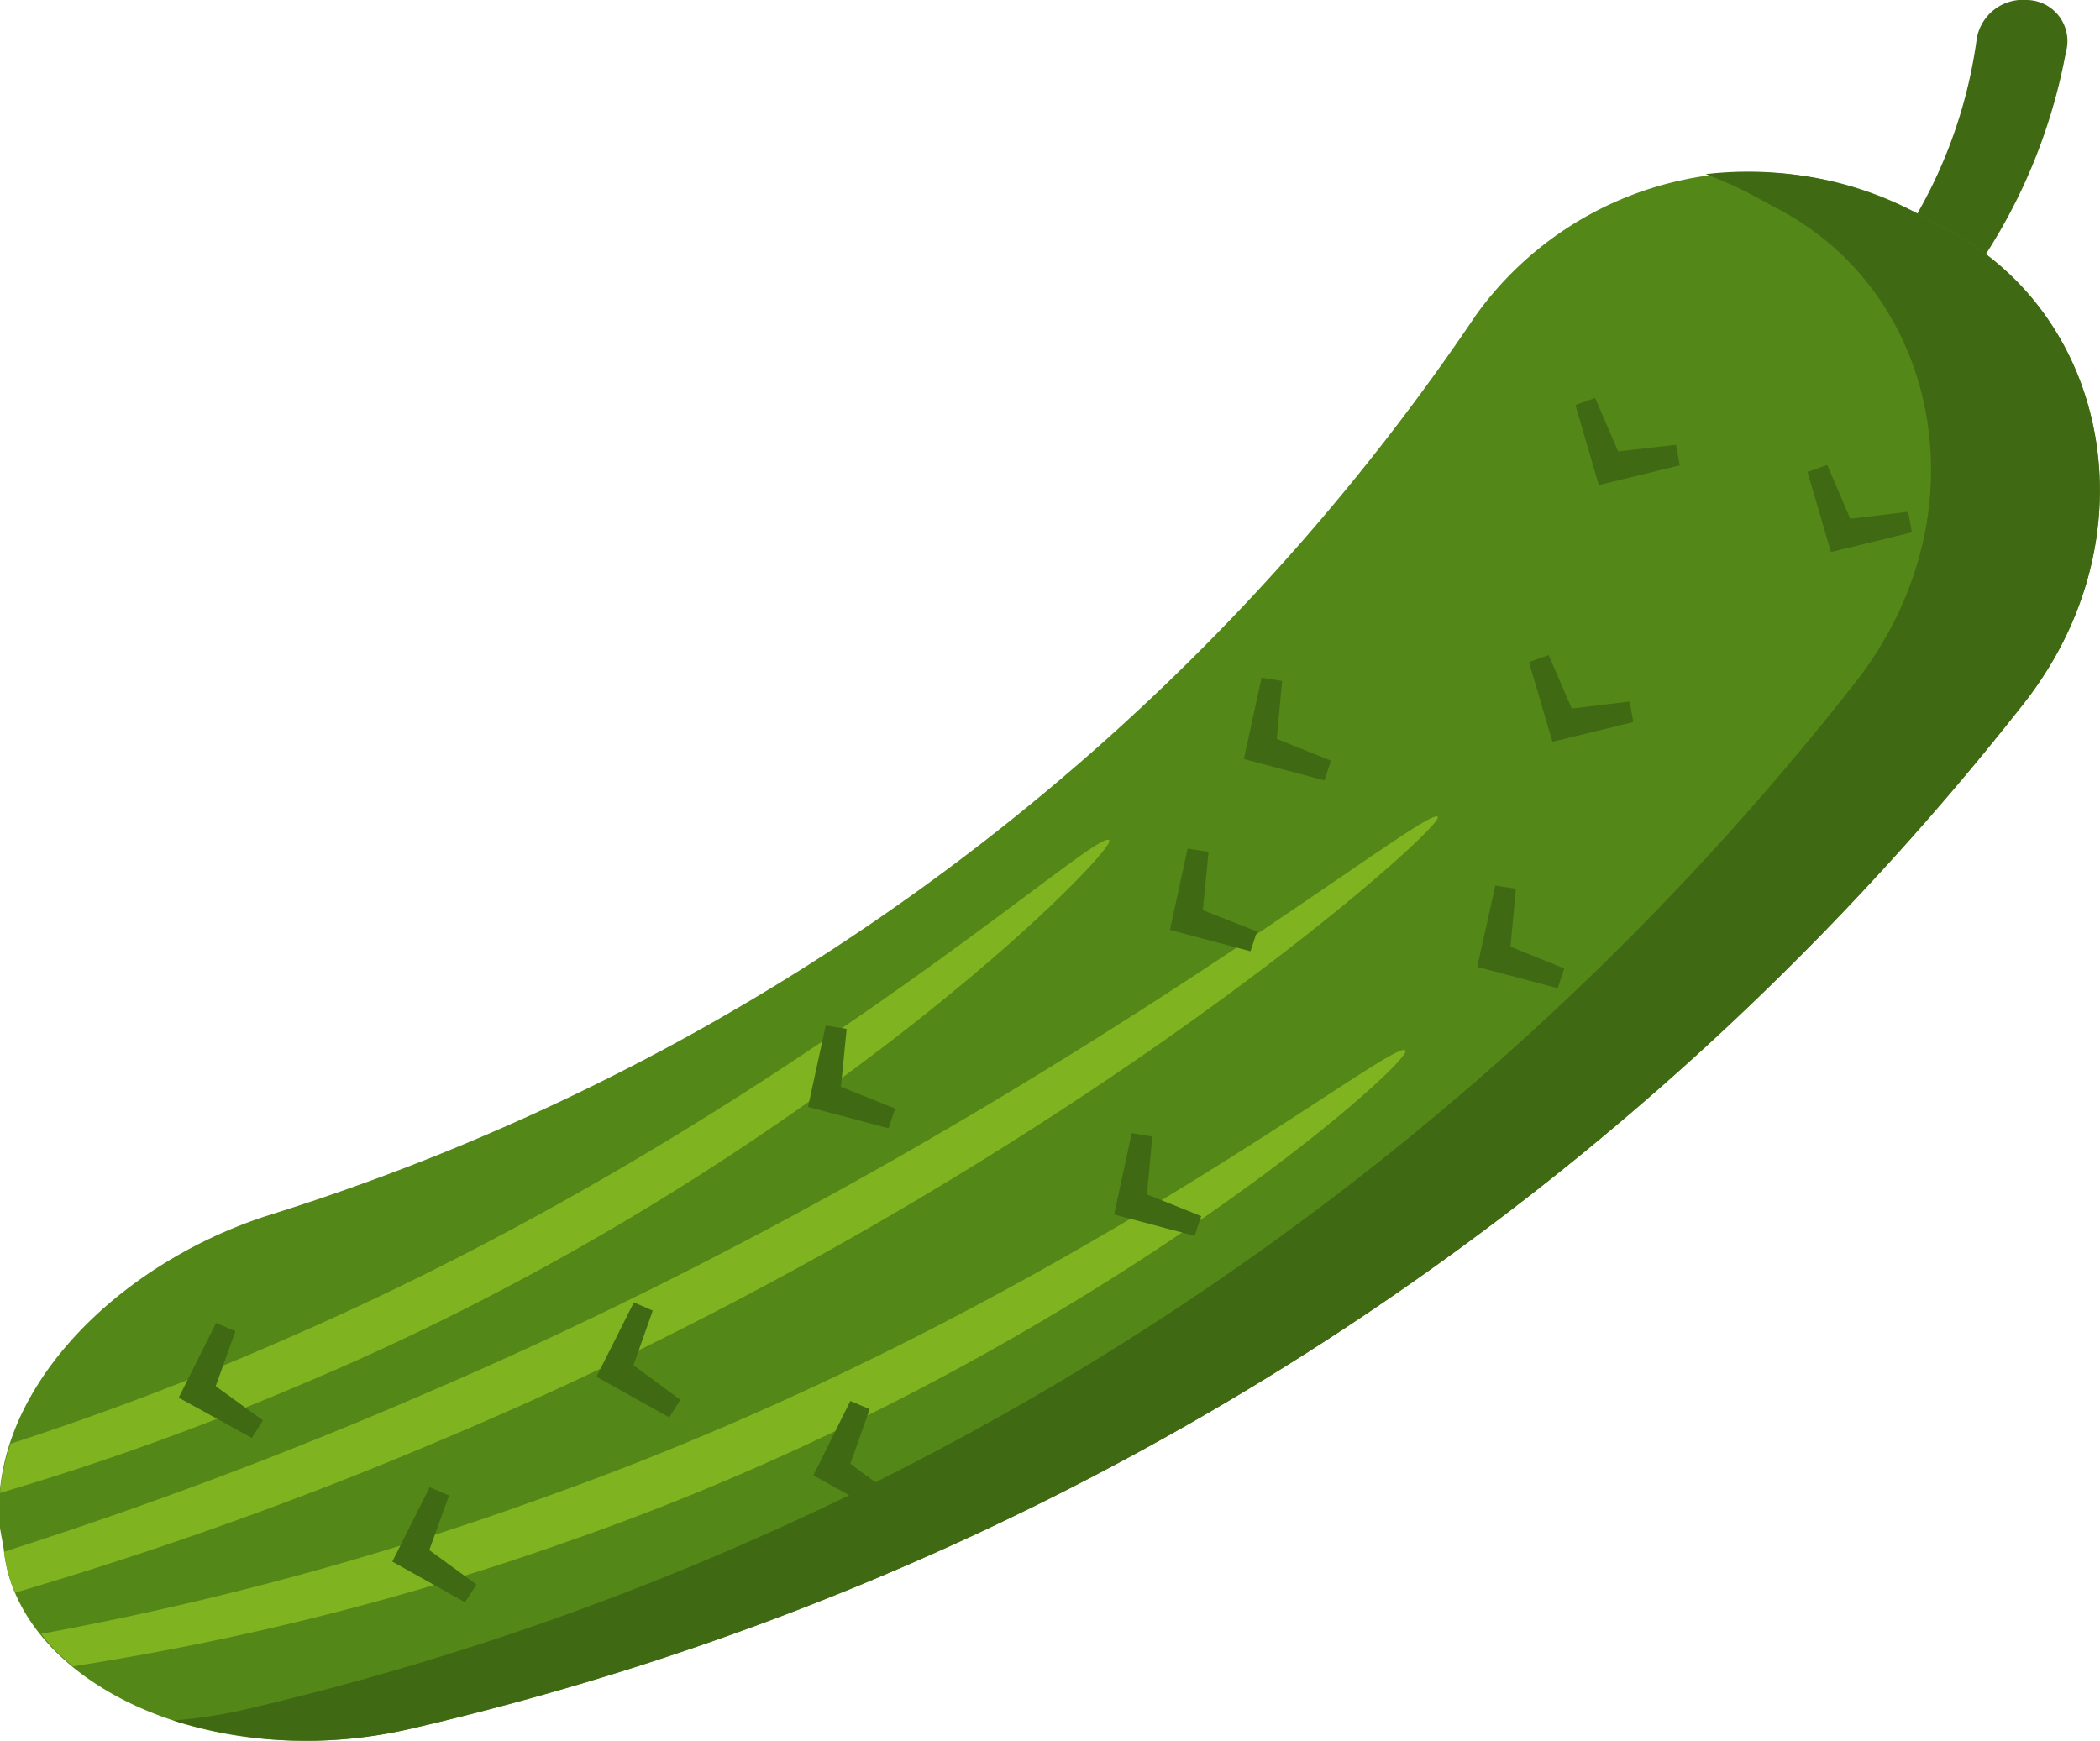<svg xmlns="http://www.w3.org/2000/svg" viewBox="0 0 51.12 42.38"><defs><style>.cls-1{fill:#406913;}.cls-2{fill:#538718;}.cls-3{fill:#80b320;}</style></defs><title>zucchini</title><g id="Layer_2" data-name="Layer 2"><g id="Layer_1-2" data-name="Layer 1"><path class="cls-1" d="M50.29,1.27a13.65,13.65,0,0,1-5.47,8.62c-.54.38-1.2.34-1.43-.05h0a1.06,1.06,0,0,1,.4-1.29A11.71,11.71,0,0,0,48.12.94,1.14,1.14,0,0,1,49.34,0h0A1,1,0,0,1,50.29,1.27Z"/><path class="cls-2" d="M49.2,17.21A70,70,0,0,1,10,42.09C5,43.23.4,40.9.09,37.71L0,37.21c-.32-3.21,2.7-6.36,6.47-7.6A55.35,55.35,0,0,0,35.93,7.67,8.35,8.35,0,0,1,46.75,5.24l.61.33C51.36,7.64,52.47,13.13,49.2,17.21Z"/><path class="cls-1" d="M47.36,5.57l-.61-.33a8.85,8.85,0,0,0-5.23-1,9.16,9.16,0,0,1,1.12.5l.61.33c4,2.07,5.11,7.56,1.84,11.64A70,70,0,0,1,5.89,41.64a12.26,12.26,0,0,1-1.67.25,11,11,0,0,0,5.78.2A70,70,0,0,0,49.2,17.21C52.47,13.13,51.36,7.64,47.36,5.57Z"/><path class="cls-3" d="M35,19.89c-.26-.36-10.22,7.85-24.56,14A109.41,109.41,0,0,1,.1,37.78a3.81,3.81,0,0,0,.26,1A95.61,95.61,0,0,0,10.88,35C25.46,28.86,35.21,20.12,35,19.89Z"/><path class="cls-3" d="M34.21,25.58c-.22-.39-8.64,6.47-20.78,10.81A76.5,76.5,0,0,1,1,39.78a4.85,4.85,0,0,0,.78.79,66.64,66.64,0,0,0,12.1-3.06C26.19,33.22,34.43,25.83,34.21,25.58Z"/><path class="cls-3" d="M27,20.46c-.25-.38-8.21,7-20,12.12A71.58,71.58,0,0,1,.26,35.15,4.91,4.91,0,0,0,0,36.35a66.56,66.56,0,0,0,7.42-2.68C19.48,28.6,27.22,20.69,27,20.46Z"/><polygon class="cls-1" points="38.92 11.81 38.35 9.86 38.83 9.69 39.39 10.99 40.8 10.83 40.89 11.33 38.92 11.81"/><polygon class="cls-1" points="44.57 13.44 44 11.49 44.48 11.32 45.04 12.63 46.45 12.46 46.54 12.96 44.57 13.44"/><polygon class="cls-1" points="37.79 18.06 37.22 16.12 37.7 15.95 38.26 17.25 39.67 17.08 39.76 17.58 37.79 18.06"/><polygon class="cls-1" points="35.96 23.54 36.4 21.56 36.9 21.64 36.77 23.05 38.08 23.58 37.92 24.06 35.96 23.54"/><polygon class="cls-1" points="30.28 18.48 30.71 16.5 31.21 16.58 31.08 17.99 32.4 18.52 32.24 19 30.28 18.48"/><polygon class="cls-1" points="28.48 22.64 28.91 20.66 29.42 20.74 29.28 22.16 30.6 22.68 30.44 23.16 28.48 22.64"/><polygon class="cls-1" points="4.35 34.03 5.26 32.21 5.73 32.41 5.25 33.75 6.4 34.58 6.13 35.01 4.35 34.03"/><polygon class="cls-1" points="9.55 38.02 10.46 36.21 10.93 36.41 10.45 37.74 11.6 38.58 11.32 39.01 9.55 38.02"/><polygon class="cls-1" points="14.52 33.52 15.43 31.71 15.89 31.91 15.42 33.24 16.56 34.08 16.29 34.51 14.52 33.52"/><polygon class="cls-1" points="19.8 35.92 20.7 34.11 21.17 34.31 20.7 35.64 21.84 36.48 21.57 36.91 19.8 35.92"/><polygon class="cls-1" points="27.12 29.57 27.55 27.59 28.05 27.67 27.92 29.08 29.24 29.61 29.08 30.09 27.12 29.57"/><polygon class="cls-1" points="19.67 26.95 20.1 24.97 20.61 25.05 20.47 26.46 21.79 26.99 21.63 27.47 19.67 26.95"/></g></g></svg>